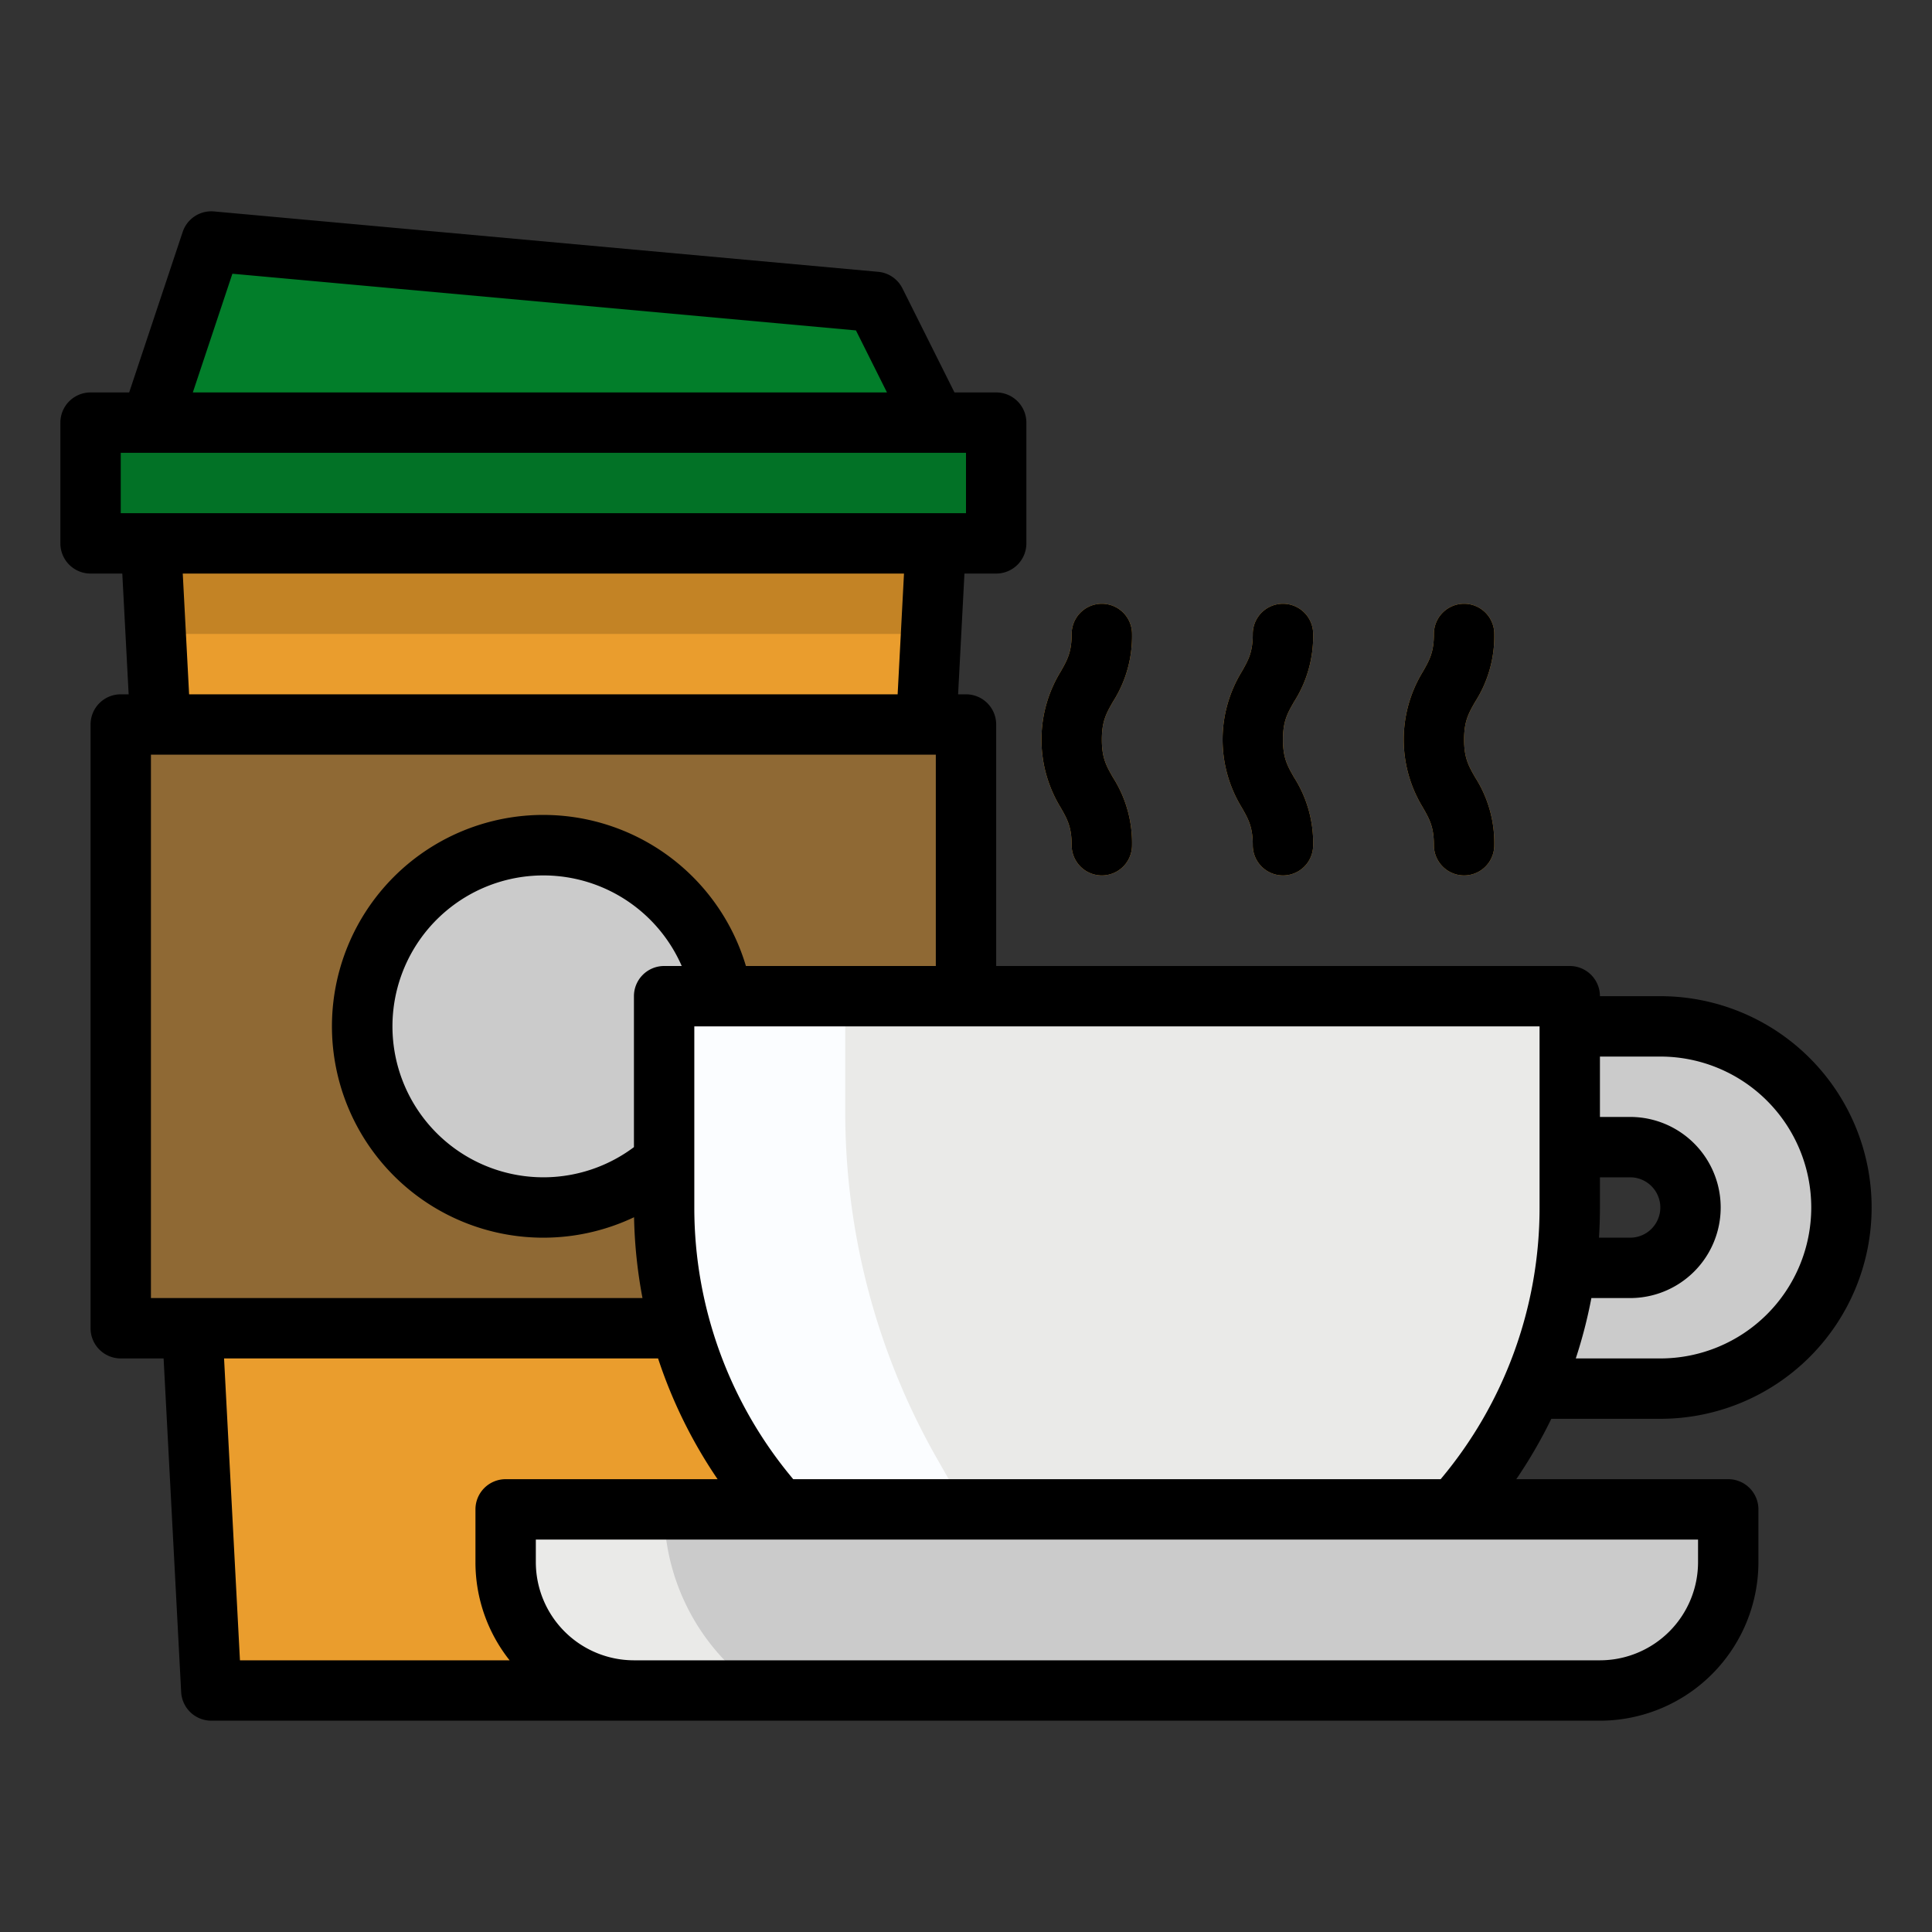 <svg viewBox="0 0 512 512" xmlns="http://www.w3.org/2000/svg"><rect x="0" y="0" width="512" height="512" fill="#333333" stroke="none"/><g id="filled_outlind" data-name="filled outlind"><path d="m440 272h-48v32h40a16 16 0 0 1 16 16 16 16 0 0 1 -16 16h-40v32h48a48 48 0 0 0 48-48 48 48 0 0 0 -48-48z" fill="#cbcbcb"/><path d="m232 448h-176l-16-304h208z" fill="#ea9d2d"/><path d="m40 144h208v24h-208z" fill="#c38325"/><path d="m32 192h224v160h-224z" fill="#8f6934"/><path d="m24 112h240v32h-240z" fill="#027226"/><path d="m248 112h-208l16-48 176 16z" fill="#027e2a"/><circle cx="144" cy="272" fill="#cbcbcb" r="48"/><path d="m176 264h240a0 0 0 0 1 0 0v56a120 120 0 0 1 -120 120 120 120 0 0 1 -120-120v-56a0 0 0 0 1 0 0z" fill="#eaeae8"/><path d="m224 264v30.75a185.449 185.449 0 0 0 24.435 92.011l7.565 13.239h-56l-4.363-10.18a242.874 242.874 0 0 1 -19.637-95.671v-30.149z" fill="#fbfdff"/><path d="m134 400h324a0 0 0 0 1 0 0v14a34 34 0 0 1 -34 34h-256a34 34 0 0 1 -34-34v-14a0 0 0 0 1 0 0z" fill="#cbcbcb"/><path d="m176 400a57.94 57.94 0 0 0 16.971 40.971l7.029 7.029h-48l-2.687-4.031a79.264 79.264 0 0 1 -13.313-43.969z" fill="#eaeae8"/><g fill="#fbb540"><path d="m292 232a8 8 0 0 1 -8-8c0-4.875-1.172-6.927-2.946-10.031a34.471 34.471 0 0 1 0-35.938c1.774-3.1 2.946-5.156 2.946-10.031a8 8 0 0 1 16 0 32.224 32.224 0 0 1 -5.054 17.969c-1.774 3.104-2.946 5.156-2.946 10.031s1.172 6.927 2.946 10.031a32.224 32.224 0 0 1 5.054 17.969 8 8 0 0 1 -8 8z"/><path d="m340 232a8 8 0 0 1 -8-8c0-4.875-1.172-6.927-2.946-10.031a34.471 34.471 0 0 1 0-35.938c1.774-3.1 2.946-5.156 2.946-10.031a8 8 0 0 1 16 0 32.224 32.224 0 0 1 -5.054 17.969c-1.774 3.104-2.946 5.156-2.946 10.031s1.172 6.927 2.946 10.031a32.224 32.224 0 0 1 5.054 17.969 8 8 0 0 1 -8 8z"/><path d="m388 232a8 8 0 0 1 -8-8c0-4.875-1.172-6.927-2.946-10.031a34.471 34.471 0 0 1 0-35.938c1.774-3.1 2.946-5.156 2.946-10.031a8 8 0 0 1 16 0 32.224 32.224 0 0 1 -5.054 17.969c-1.774 3.104-2.946 5.156-2.946 10.031s1.172 6.927 2.946 10.031a32.224 32.224 0 0 1 5.054 17.969 8 8 0 0 1 -8 8z"/></g><path d="m440 264h-16a8 8 0 0 0 -8-8h-152v-64a8 8 0 0 0 -8-8h-2.094l1.684-32h8.41a8 8 0 0 0 8-8v-32a8 8 0 0 0 -8-8h-11.056l-13.789-27.578a8 8 0 0 0 -6.431-4.389l-176-16a7.992 7.992 0 0 0 -8.313 5.437l-14.177 42.53h-10.234a8 8 0 0 0 -8 8v32a8 8 0 0 0 8 8h8.41l1.684 32h-2.094a8 8 0 0 0 -8 8v160a8 8 0 0 0 8 8h11.357l4.654 88.421a8 8 0 0 0 7.989 7.579h368a42.047 42.047 0 0 0 42-42v-14a8 8 0 0 0 -8-8h-56.166a127.826 127.826 0 0 0 9.28-16h28.886a56 56 0 0 0 0-112zm-378.414-191.459 165.251 15.022 8.219 16.437h-183.956zm-29.586 63.459v-16h224v16zm207.568 16-1.684 32h-187.768l-1.684-32zm-199.568 192v-144h208v56h-50.323a56.018 56.018 0 1 0 -29.647 66.578 128.142 128.142 0 0 0 2.237 21.422zm140.666-88h-4.666a8 8 0 0 0 -8 8v40a40 40 0 1 1 12.666-48zm-117.076 184-4.211-80h115.021a127.657 127.657 0 0 0 15.768 32h-56.168a8 8 0 0 0 -8 8v14a41.782 41.782 0 0 0 9.052 26zm386.41-32v6a26.029 26.029 0 0 1 -26 26h-256a26.029 26.029 0 0 1 -26-26v-6zm-42-88a111.792 111.792 0 0 1 -26.215 72h-171.57a111.792 111.792 0 0 1 -26.215-72v-48h224zm16 0v-8h8a8 8 0 0 1 0 16h-8.256c.166-2.656.256-5.323.256-8zm16 40h-22.4a127.746 127.746 0 0 0 4.13-16h10.27a24 24 0 0 0 0-48h-8v-16h16a40 40 0 0 1 0 80z"/><path d="m300 168a8 8 0 0 0 -16 0c0 4.875-1.172 6.927-2.946 10.031a34.471 34.471 0 0 0 0 35.938c1.774 3.1 2.946 5.156 2.946 10.031a8 8 0 0 0 16 0 32.224 32.224 0 0 0 -5.054-17.969c-1.774-3.104-2.946-5.156-2.946-10.031s1.172-6.927 2.946-10.031a32.224 32.224 0 0 0 5.054-17.969z"/><path d="m348 168a8 8 0 0 0 -16 0c0 4.875-1.172 6.927-2.946 10.031a34.471 34.471 0 0 0 0 35.938c1.774 3.1 2.946 5.156 2.946 10.031a8 8 0 0 0 16 0 32.224 32.224 0 0 0 -5.054-17.969c-1.774-3.104-2.946-5.156-2.946-10.031s1.172-6.927 2.946-10.031a32.224 32.224 0 0 0 5.054-17.969z"/><path d="m396 168a8 8 0 0 0 -16 0c0 4.875-1.172 6.927-2.946 10.031a34.471 34.471 0 0 0 0 35.938c1.774 3.1 2.946 5.156 2.946 10.031a8 8 0 0 0 16 0 32.224 32.224 0 0 0 -5.054-17.969c-1.774-3.104-2.946-5.156-2.946-10.031s1.172-6.927 2.946-10.031a32.224 32.224 0 0 0 5.054-17.969z"/></g></svg>